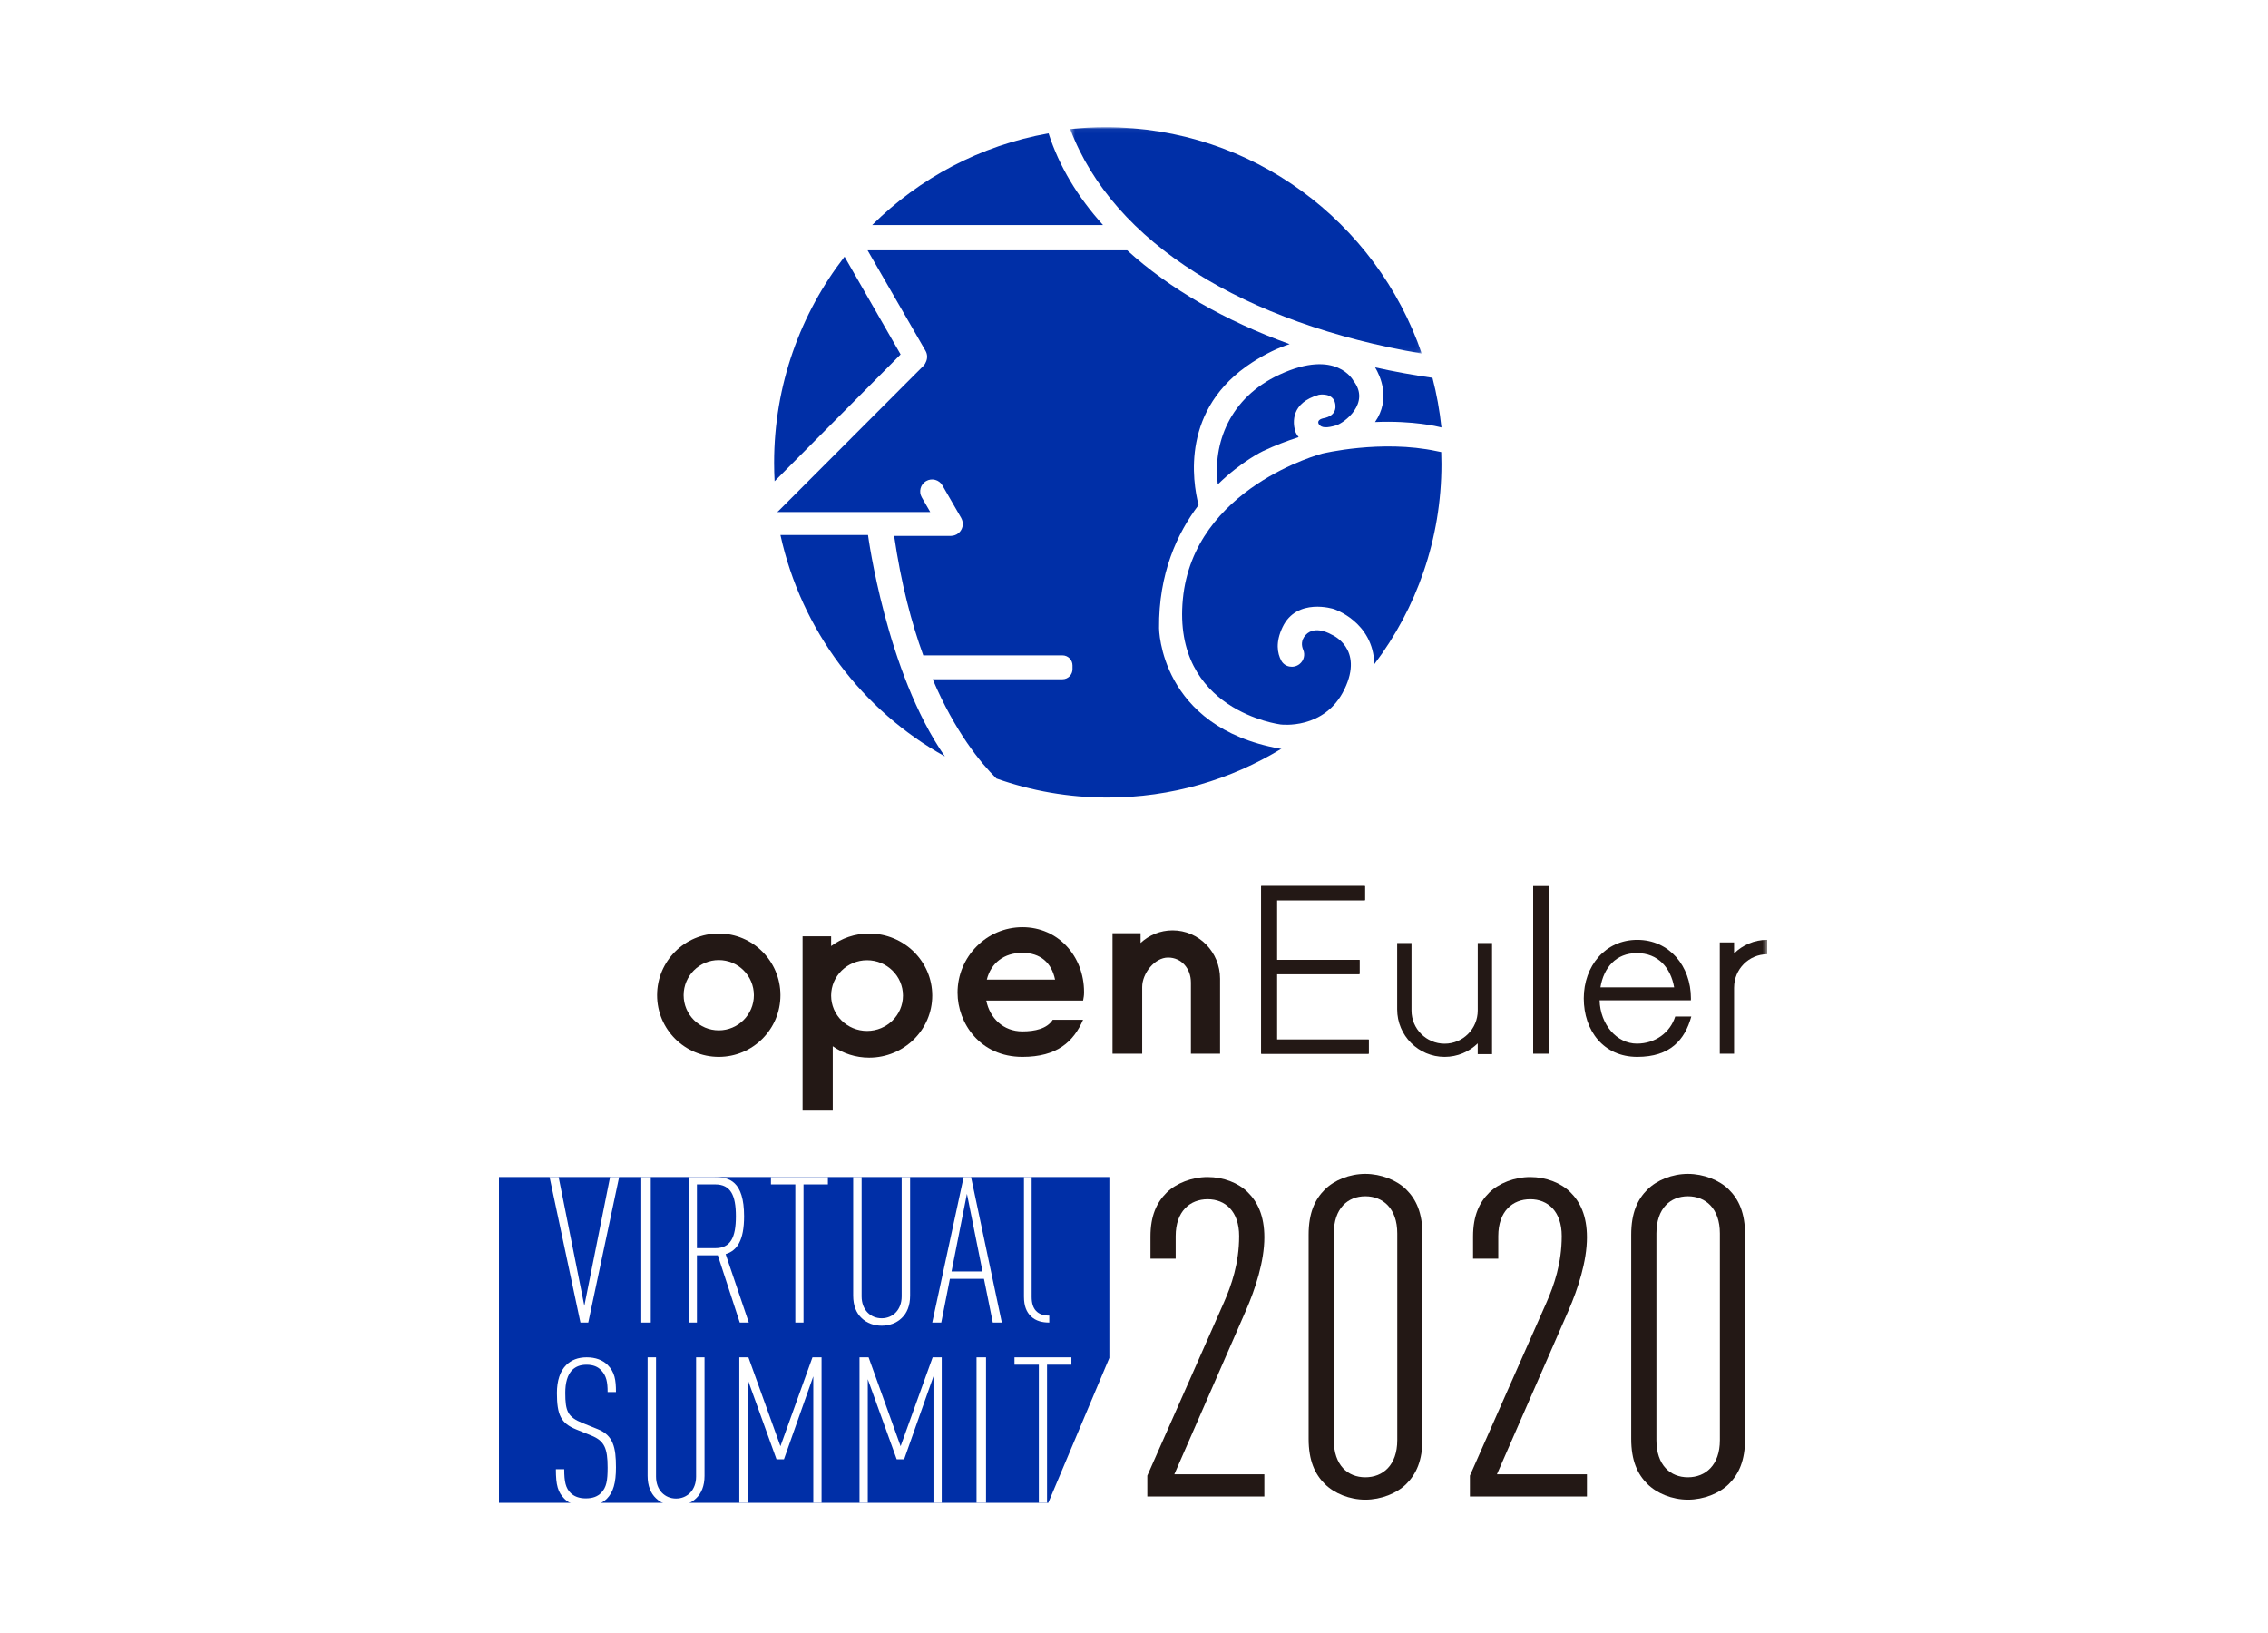 <?xml version="1.0" encoding="UTF-8"?>
<svg width="500px" height="360px" viewBox="0 0 500 360" version="1.1" xmlns="http://www.w3.org/2000/svg" xmlns:xlink="http://www.w3.org/1999/xlink">
    <rect x="0" y="0" width="500" height="360" fill="#808080" stroke="none"/>
    <title>openEuler/illustrator/none备份 15</title>
    <defs>
        <rect id="path-1" x="0" y="0" width="500" height="360"></rect>
        <polygon id="path-3" points="0.437 0.047 77.934 0.047 77.934 49.947 0.437 49.947"></polygon>
        <polygon id="path-5" points="0 304 279.596 304 279.596 0.697 0 0.697"></polygon>
    </defs>
    <g id="控件" stroke="none" stroke-width="1" fill="none" fill-rule="evenodd">
        <g id="网页版banner图" transform="translate(-954, -2745)">
            <g id="编组" transform="translate(954, 2745)">
                <g id="插画">
                    <mask id="mask-2" fill="white">
                        <use xlink:href="#path-1"></use>
                    </mask>
                    <use id="矩形" fill="#FFFFFF" xlink:href="#path-1"></use>
                </g>
                <g transform="translate(110, 28)">
                    <g transform="translate(125.505, 0)">
                        <mask id="mask-4" fill="white">
                            <use xlink:href="#path-3"></use>
                        </mask>
                        <g id="Clip-2"></g>
                        <path d="M77.934,49.947 C67.952,20.905 40.534,0.047 8.27,0.047 C5.624,0.047 3.011,0.191 0.437,0.464 C9.929,25.611 38.959,43.296 77.934,49.947" id="Fill-1" fill="#002FA7" mask="url(#mask-4)"></path>
                    </g>
                    <path d="M76.187,28.587 C66.459,41.128 60.661,56.907 60.661,74.05 C60.661,75.406 60.7,76.753 60.771,78.092 L88.55,50.137 L76.187,28.587 Z" id="Fill-3" fill="#002FA7"></path>
                    <path d="M121.168,1.394 C106.118,4.06 92.656,11.298 82.275,21.615 L133.174,21.615 C127.582,15.424 123.486,8.625 121.168,1.394" id="Fill-5" fill="#002FA7"></path>
                    <path d="M62.055,89.945 C66.669,110.99 80.142,128.662 98.312,138.752 C85.368,120.197 81.362,89.945 81.362,89.945 L62.055,89.945 Z" id="Fill-7" fill="#002FA7"></path>
                    <path d="M176.297,68.372 C176.164,68.192 176.031,68.012 175.902,67.815 C175.711,67.522 175.571,67.196 175.483,66.857 C175.067,65.247 174.494,60.813 180.775,59.029 C180.775,59.029 183.907,58.452 184.364,61.004 C184.862,63.788 182.01,64.152 181.566,64.253 C181.173,64.342 180.278,64.76 180.741,65.502 C181.315,66.42 182.639,66.332 184.492,65.802 C186.345,65.271 192.214,60.851 188.375,55.944 C188.375,55.944 184.712,48.739 172.092,54.574 C160.964,59.719 157.353,69.881 158.468,78.789 C163.688,73.685 168.464,71.435 168.464,71.435 C171.128,70.187 173.749,69.182 176.297,68.372" id="Fill-9" fill="#002FA7"></path>
                    <path d="M193.138,65.041 C201.638,64.673 207.235,66.105 207.235,66.105 L207.78,66.239 C207.386,62.502 206.724,58.844 205.802,55.293 C201.48,54.672 197.259,53.9 193.152,52.991 C194.262,54.836 196.674,59.947 193.138,65.041" id="Fill-11" fill="#002FA7"></path>
                    <path d="M172.179,137.05 C145.595,132.275 145.525,110.488 145.525,110.488 C145.414,98.491 149.486,89.608 154.232,83.345 C152.881,78.092 150.347,62.069 166.035,51.911 C169.069,49.947 171.824,48.656 174.312,47.865 C160.012,42.699 147.792,35.634 138.507,27.193 L81.27,27.193 L94.043,49.343 C94.479,50.099 94.49,50.979 94.163,51.721 C94.036,52.067 93.84,52.392 93.563,52.67 L61.634,84.64 C61.548,84.725 61.452,84.794 61.358,84.865 C61.358,84.87 61.359,84.875 61.36,84.879 L95.08,84.879 L93.216,81.647 C92.49,80.389 92.921,78.779 94.178,78.052 C95.436,77.325 97.044,77.756 97.769,79.015 L101.909,86.195 C101.934,86.238 101.947,86.285 101.969,86.328 C102.013,86.414 102.054,86.501 102.088,86.593 C102.118,86.67 102.14,86.749 102.161,86.829 C102.184,86.913 102.205,86.997 102.219,87.083 C102.234,87.175 102.241,87.267 102.247,87.359 C102.25,87.411 102.262,87.459 102.262,87.512 C102.262,87.542 102.254,87.571 102.253,87.601 C102.25,87.692 102.238,87.782 102.226,87.872 C102.214,87.957 102.203,88.04 102.184,88.122 C102.165,88.201 102.138,88.276 102.112,88.352 C102.083,88.438 102.056,88.523 102.018,88.605 C101.986,88.677 101.945,88.744 101.906,88.812 C101.861,88.89 101.818,88.968 101.766,89.04 C101.72,89.105 101.666,89.165 101.614,89.226 C101.554,89.294 101.496,89.362 101.431,89.424 C101.375,89.476 101.314,89.522 101.254,89.57 C101.176,89.631 101.098,89.691 101.014,89.743 C100.99,89.758 100.971,89.777 100.947,89.791 C100.906,89.815 100.862,89.827 100.82,89.848 C100.732,89.893 100.642,89.936 100.548,89.971 C100.472,90 100.395,90.021 100.317,90.042 C100.232,90.066 100.148,90.086 100.06,90.101 C99.968,90.116 99.878,90.123 99.786,90.128 C99.735,90.132 99.686,90.144 99.633,90.144 L87.122,90.144 C88.651,100.615 90.942,109.307 93.543,116.478 L124.229,116.478 C125.453,116.478 126.446,117.472 126.446,118.698 L126.446,119.523 C126.446,120.749 125.453,121.742 124.229,121.742 L95.616,121.742 C100.553,133.312 106.125,140.113 109.674,143.627 C117.341,146.338 125.589,147.817 134.183,147.817 C148.225,147.817 161.348,143.877 172.512,137.046 C172.302,137.051 172.179,137.05 172.179,137.05" id="Fill-13" fill="#002FA7"></path>
                    <path d="M206.752,71.465 C194.544,68.84 181.495,71.997 181.495,71.997 C181.495,71.997 153.134,79.408 150.77,104.079 C148.407,128.75 172.304,131.714 172.304,131.714 C172.304,131.714 182.02,133.022 186.397,123.955 C190.774,114.889 183.596,111.925 183.596,111.925 C183.596,111.925 179.92,109.658 177.819,112.013 C176.795,113.16 176.915,114.349 177.307,115.266 C177.783,116.38 177.426,117.673 176.466,118.417 C175.161,119.428 173.215,119.071 172.446,117.612 C171.607,116.022 171.159,113.596 172.742,110.269 C175.893,103.643 184.034,106.259 184.034,106.259 C184.034,106.259 192.738,109.029 192.985,118.42 C202.272,106.139 207.78,90.862 207.78,74.304 C207.78,73.42 207.76,72.54 207.729,71.663 L206.752,71.465 Z" id="Fill-15" fill="#002FA7"></path>
                    <path d="M142.936,301.908 L142.936,297.312 L159.804,259.166 C161.491,255.351 163.177,250.461 163.177,244.495 C163.177,239.017 160.102,236.376 156.232,236.376 C152.362,236.376 149.187,239.017 149.187,244.495 L149.187,249.483 L143.63,249.483 L143.63,244.592 C143.63,239.995 145.02,237.061 147.203,234.909 C149.286,232.855 152.759,231.486 156.232,231.486 C159.705,231.486 162.979,232.757 165.062,234.811 C167.245,236.963 168.734,239.995 168.734,244.788 C168.734,250.07 166.75,256.134 164.666,260.926 L148.889,297.018 L168.734,297.018 L168.734,301.908 L142.936,301.908 Z" id="Fill-17" fill="#231815"></path>
                    <path d="M198.04,243.909 C198.04,238.385 194.865,235.721 190.997,235.721 C187.127,235.721 184.052,238.385 184.052,243.909 L184.052,289.484 C184.052,295.009 187.127,297.673 190.997,297.673 C194.865,297.673 198.04,295.009 198.04,289.484 L198.04,243.909 Z M200.025,299.153 C197.941,301.224 194.468,302.606 190.997,302.606 C187.524,302.606 184.151,301.224 182.068,299.153 C179.885,296.982 178.495,294.023 178.495,289.189 L178.495,244.205 C178.495,239.371 179.885,236.412 182.068,234.241 C184.151,232.17 187.524,230.789 190.997,230.789 C194.468,230.789 197.941,232.17 200.025,234.241 C202.207,236.412 203.596,239.371 203.596,244.205 L203.596,289.189 C203.596,294.023 202.207,296.982 200.025,299.153 L200.025,299.153 Z" id="Fill-19" fill="#231815"></path>
                    <path d="M214.055,301.908 L214.055,297.312 L230.923,259.166 C232.61,255.351 234.297,250.461 234.297,244.495 C234.297,239.017 231.22,236.376 227.351,236.376 C223.481,236.376 220.306,239.017 220.306,244.495 L220.306,249.483 L214.749,249.483 L214.749,244.592 C214.749,239.995 216.139,237.061 218.322,234.909 C220.405,232.855 223.878,231.486 227.351,231.486 C230.824,231.486 234.098,232.757 236.182,234.811 C238.365,236.963 239.853,239.995 239.853,244.788 C239.853,250.07 237.869,256.134 235.785,260.926 L220.008,297.018 L239.853,297.018 L239.853,301.908 L214.055,301.908 Z" id="Fill-21" fill="#231815"></path>
                    <path d="M269.16,243.909 C269.16,238.385 265.985,235.721 262.116,235.721 C258.247,235.721 255.171,238.385 255.171,243.909 L255.171,289.484 C255.171,295.009 258.247,297.673 262.116,297.673 C265.985,297.673 269.16,295.009 269.16,289.484 L269.16,243.909 Z M271.144,299.153 C269.06,301.224 265.588,302.606 262.116,302.606 C258.643,302.606 255.27,301.224 253.187,299.153 C251.004,296.982 249.615,294.023 249.615,289.189 L249.615,244.205 C249.615,239.371 251.004,236.412 253.187,234.241 C255.27,232.17 258.643,230.789 262.116,230.789 C265.588,230.789 269.06,232.17 271.144,234.241 C273.327,236.412 274.716,239.371 274.716,244.205 L274.716,289.189 C274.716,294.023 273.327,296.982 271.144,299.153 L271.144,299.153 Z" id="Fill-23" fill="#231815"></path>
                    <polygon id="Fill-25" fill="#002FA7" points="0 303.303 121.104 303.303 134.569 271.354 134.569 231.486 0 231.486"></polygon>
                    <polygon id="Fill-27" fill="#231815" points="190.899 167.339 190.899 170.471 171.522 170.471 171.522 183.624 189.684 183.624 189.684 186.756 171.522 186.756 171.522 201.162 191.743 201.162 191.743 204.294 168.037 204.294 168.037 167.339"></polygon>
                    <path d="M48.459,199.138 C44.182,199.138 40.715,195.671 40.715,191.395 C40.715,187.118 44.182,183.651 48.459,183.651 C52.736,183.651 56.202,187.118 56.202,191.395 C56.202,195.671 52.736,199.138 48.459,199.138 M48.459,177.798 C40.95,177.798 34.862,183.885 34.862,191.395 C34.862,198.903 40.95,204.991 48.459,204.991 C55.968,204.991 62.055,198.903 62.055,191.395 C62.055,183.885 55.968,177.798 48.459,177.798" id="Fill-29" fill="#231815"></path>
                    <path d="M81.149,199.27 C76.774,199.27 73.228,195.781 73.228,191.478 C73.228,187.175 76.774,183.687 81.149,183.687 C85.525,183.687 89.071,187.175 89.071,191.478 C89.071,195.781 85.525,199.27 81.149,199.27 M81.614,177.798 C78.464,177.798 75.559,178.83 73.228,180.565 L73.228,178.417 L66.936,178.417 L66.936,216.844 L67.295,216.844 L73.228,216.844 L73.587,216.844 L73.587,202.647 C75.855,204.227 78.623,205.158 81.614,205.158 C89.296,205.158 95.523,199.033 95.523,191.478 C95.523,183.923 89.296,177.798 81.614,177.798" id="Fill-31" fill="#231815"></path>
                    <path d="M115.387,182.052 C119.376,182.052 121.834,184.242 122.599,187.955 L107.553,187.955 C108.483,184.242 111.397,182.052 115.387,182.052 M128.782,192.576 C128.917,191.744 128.991,191.572 128.991,190.697 C128.991,182.803 123.297,176.404 115.4,176.404 C107.503,176.404 101.101,182.93 101.101,190.824 C101.101,197.567 106.083,204.991 115.4,204.991 C123.05,204.991 126.691,201.644 128.777,196.807 L122.088,196.807 C120.848,198.786 118.145,199.372 115.387,199.372 C111.208,199.372 108.211,196.471 107.435,192.576" id="Fill-33" fill="#231815"></path>
                    <path d="M141.806,189.599 C141.806,186.579 144.548,183.096 147.513,183.096 C150.478,183.096 152.543,185.544 152.543,188.564 L152.546,188.564 L152.546,204.294 L152.787,204.294 L158.73,204.294 L158.972,204.294 L158.972,187.766 L158.972,187.764 C158.972,181.875 154.285,177.101 148.502,177.101 C145.787,177.101 143.313,178.154 141.452,179.881 L141.452,177.731 L135.266,177.731 L135.266,204.294 L135.62,204.294 L141.452,204.294 L141.806,204.294" id="Fill-35" fill="#231815"></path>
                    <polygon id="Fill-37" fill="#231815" points="171.473 201.176 171.473 186.723 189.735 186.723 189.735 183.606 171.473 183.606 171.473 170.457 190.921 170.457 190.921 167.339 168.037 167.339 168.037 168.926 168.037 170.457 168.037 183.606 168.037 186.723 168.037 201.176 168.037 204.294 171.473 204.294 191.743 204.294 191.743 201.176"></polygon>
                    <mask id="mask-6" fill="white">
                        <use xlink:href="#path-5"></use>
                    </mask>
                    <g id="Clip-40"></g>
                    <polygon id="Fill-39" fill="#231815" mask="url(#mask-6)" points="228 204.294 231.486 204.294 231.486 167.339 228 167.339"></polygon>
                    <path d="M272.291,182.184 L272.291,179.759 L269.138,179.759 L269.138,204.294 L272.291,204.294 L272.291,189.7 L272.295,189.7 C272.295,185.651 275.56,182.369 279.589,182.366 L279.596,179.193 C276.753,179.193 274.176,180.334 272.291,182.184" id="Fill-41" fill="#231815" mask="url(#mask-6)"></path>
                    <path d="M201.178,179.89 L198.018,179.89 L198.018,194.519 C198.021,200.303 202.703,204.991 208.479,204.991 C211.318,204.991 213.892,203.856 215.777,202.017 L215.777,204.393 L218.936,204.393 L218.936,179.89 L215.781,179.89 L215.781,194.773 C215.781,198.812 212.511,202.085 208.479,202.085 C204.446,202.085 201.178,198.812 201.178,194.773" id="Fill-42" fill="#231815" mask="url(#mask-6)"></path>
                    <path d="M250.877,182.112 C255.514,182.112 258.333,185.328 259.082,189.669 L242.831,189.669 C243.542,185.328 246.241,182.112 250.877,182.112 M262.77,192.525 C262.774,192.381 262.779,192.237 262.779,192.092 C262.779,184.968 258.015,179.193 250.949,179.193 C243.884,179.193 239.156,184.968 239.156,192.092 C239.156,199.216 243.522,204.991 250.949,204.991 C258.196,204.991 261.435,201.259 262.862,196.096 L259.317,196.096 C258.21,199.614 254.93,202.071 250.877,202.071 C246.406,202.071 242.788,197.835 242.645,192.525" id="Fill-43" fill="#231815" mask="url(#mask-6)"></path>
                    <path d="M23.774,302.416 C22.716,303.457 21.245,304 19.129,304 C17.151,304 15.541,303.547 14.436,302.416 C13.01,300.967 12.55,299.474 12.55,295.898 L14.391,295.898 C14.391,298.659 14.713,300.062 15.817,301.149 C16.553,301.872 17.656,302.325 19.129,302.325 C20.739,302.325 21.751,301.872 22.486,301.149 C23.728,299.926 23.958,298.342 23.958,295.536 C23.958,291.281 23.268,289.651 20.371,288.474 L17.013,287.117 C13.654,285.759 12.78,283.903 12.78,279.105 C12.78,276.389 13.47,274.262 14.851,272.904 C15.955,271.818 17.426,271.229 19.358,271.229 C21.291,271.229 22.854,271.818 23.958,272.904 C25.523,274.488 25.798,276.208 25.798,278.879 L23.958,278.879 C23.958,276.661 23.682,275.303 22.578,274.126 C21.843,273.311 20.785,272.859 19.313,272.859 C17.932,272.859 16.967,273.266 16.231,273.945 C15.081,275.031 14.621,276.887 14.621,279.06 C14.621,283.133 15.173,284.401 18.438,285.714 L21.797,287.071 C25.201,288.43 25.798,291.1 25.798,295.491 C25.798,298.93 25.201,300.967 23.774,302.416" id="Fill-44" fill="#FFFFFF" mask="url(#mask-6)"></path>
                    <path d="M43.462,302.316 C42.3,303.454 40.673,304 39.046,304 C37.419,304 35.792,303.454 34.63,302.316 C33.468,301.223 32.771,299.585 32.771,297.354 L32.771,271.229 L34.63,271.229 L34.63,297.537 C34.63,300.495 36.582,302.362 39.046,302.362 C41.51,302.362 43.462,300.495 43.462,297.537 L43.462,271.229 L45.321,271.229 L45.321,297.354 C45.321,299.585 44.624,301.223 43.462,302.316" id="Fill-45" fill="#FFFFFF" mask="url(#mask-6)"></path>
                    <polygon id="Fill-46" fill="#FFFFFF" mask="url(#mask-6)" points="69.297 303.303 69.297 275.419 62.829 293.708 61.19 293.708 54.813 276.049 54.813 303.303 52.991 303.303 52.991 271.229 54.995 271.229 62.055 290.825 69.115 271.229 71.119 271.229 71.119 303.303"></polygon>
                    <polygon id="Fill-47" fill="#FFFFFF" mask="url(#mask-6)" points="95.793 303.303 95.793 275.419 89.325 293.708 87.685 293.708 81.308 276.049 81.308 303.303 79.486 303.303 79.486 271.229 81.49 271.229 88.55 290.825 95.611 271.229 97.615 271.229 97.615 303.303"></polygon>
                    <polygon id="Fill-48" fill="#FFFFFF" mask="url(#mask-6)" points="105.284 303.303 107.376 303.303 107.376 271.229 105.284 271.229"></polygon>
                    <polygon id="Fill-49" fill="#FFFFFF" mask="url(#mask-6)" points="120.829 272.851 120.829 303.303 119.024 303.303 119.024 272.851 113.651 272.851 113.651 271.229 126.202 271.229 126.202 272.851"></polygon>
                    <polygon id="Fill-50" fill="#FFFFFF" mask="url(#mask-6)" points="19.688 263.56 17.963 263.56 11.156 231.486 13.153 231.486 18.826 259.866 24.499 231.486 26.495 231.486"></polygon>
                    <polygon id="Fill-51" fill="#FFFFFF" mask="url(#mask-6)" points="31.376 263.56 33.468 263.56 33.468 231.486 31.376 231.486"></polygon>
                    <path d="M47.668,233.108 L43.643,233.108 L43.643,247.162 L47.668,247.162 C51.059,247.162 52.234,244.82 52.234,240.135 C52.234,235.451 51.059,233.108 47.668,233.108 L47.668,233.108 Z M53.093,263.56 L48.255,248.739 L43.643,248.739 L43.643,263.56 L41.835,263.56 L41.835,231.486 L47.532,231.486 C50.697,231.486 54.043,232.342 54.043,240.135 C54.043,245.451 52.506,247.703 49.974,248.469 L55.083,263.56 L53.093,263.56 Z" id="Fill-52" fill="#FFFFFF" mask="url(#mask-6)"></path>
                    <polygon id="Fill-53" fill="#FFFFFF" mask="url(#mask-6)" points="67.141 233.108 67.141 263.56 65.336 263.56 65.336 233.108 59.963 233.108 59.963 231.486 72.514 231.486 72.514 233.108"></polygon>
                    <path d="M88.783,262.573 C87.621,263.711 85.994,264.257 84.367,264.257 C82.74,264.257 81.113,263.711 79.951,262.573 C78.789,261.48 78.092,259.842 78.092,257.611 L78.092,231.486 L79.951,231.486 L79.951,257.794 C79.951,260.752 81.904,262.618 84.367,262.618 C86.831,262.618 88.783,260.752 88.783,257.794 L88.783,231.486 L90.642,231.486 L90.642,257.611 C90.642,259.842 89.945,261.48 88.783,262.573" id="Fill-54" fill="#FFFFFF" mask="url(#mask-6)"></path>
                    <path d="M103.17,235.18 L99.776,252.298 L106.609,252.298 L103.17,235.18 Z M108.872,263.56 L106.926,253.92 L99.415,253.92 L97.514,263.56 L95.523,263.56 L102.446,231.486 L104.075,231.486 L110.862,263.56 L108.872,263.56 Z" id="Fill-55" fill="#FFFFFF" mask="url(#mask-6)"></path>
                    <path d="M117.215,262.118 C116.323,261.217 115.743,259.956 115.743,257.838 L115.743,231.486 L117.438,231.486 L117.438,257.929 C117.438,260.586 118.688,262.028 121.321,262.028 L121.321,263.56 C119.804,263.56 118.331,263.244 117.215,262.118" id="Fill-56" fill="#FFFFFF" mask="url(#mask-6)"></path>
                </g>
            </g>
        </g>
    </g>
</svg>